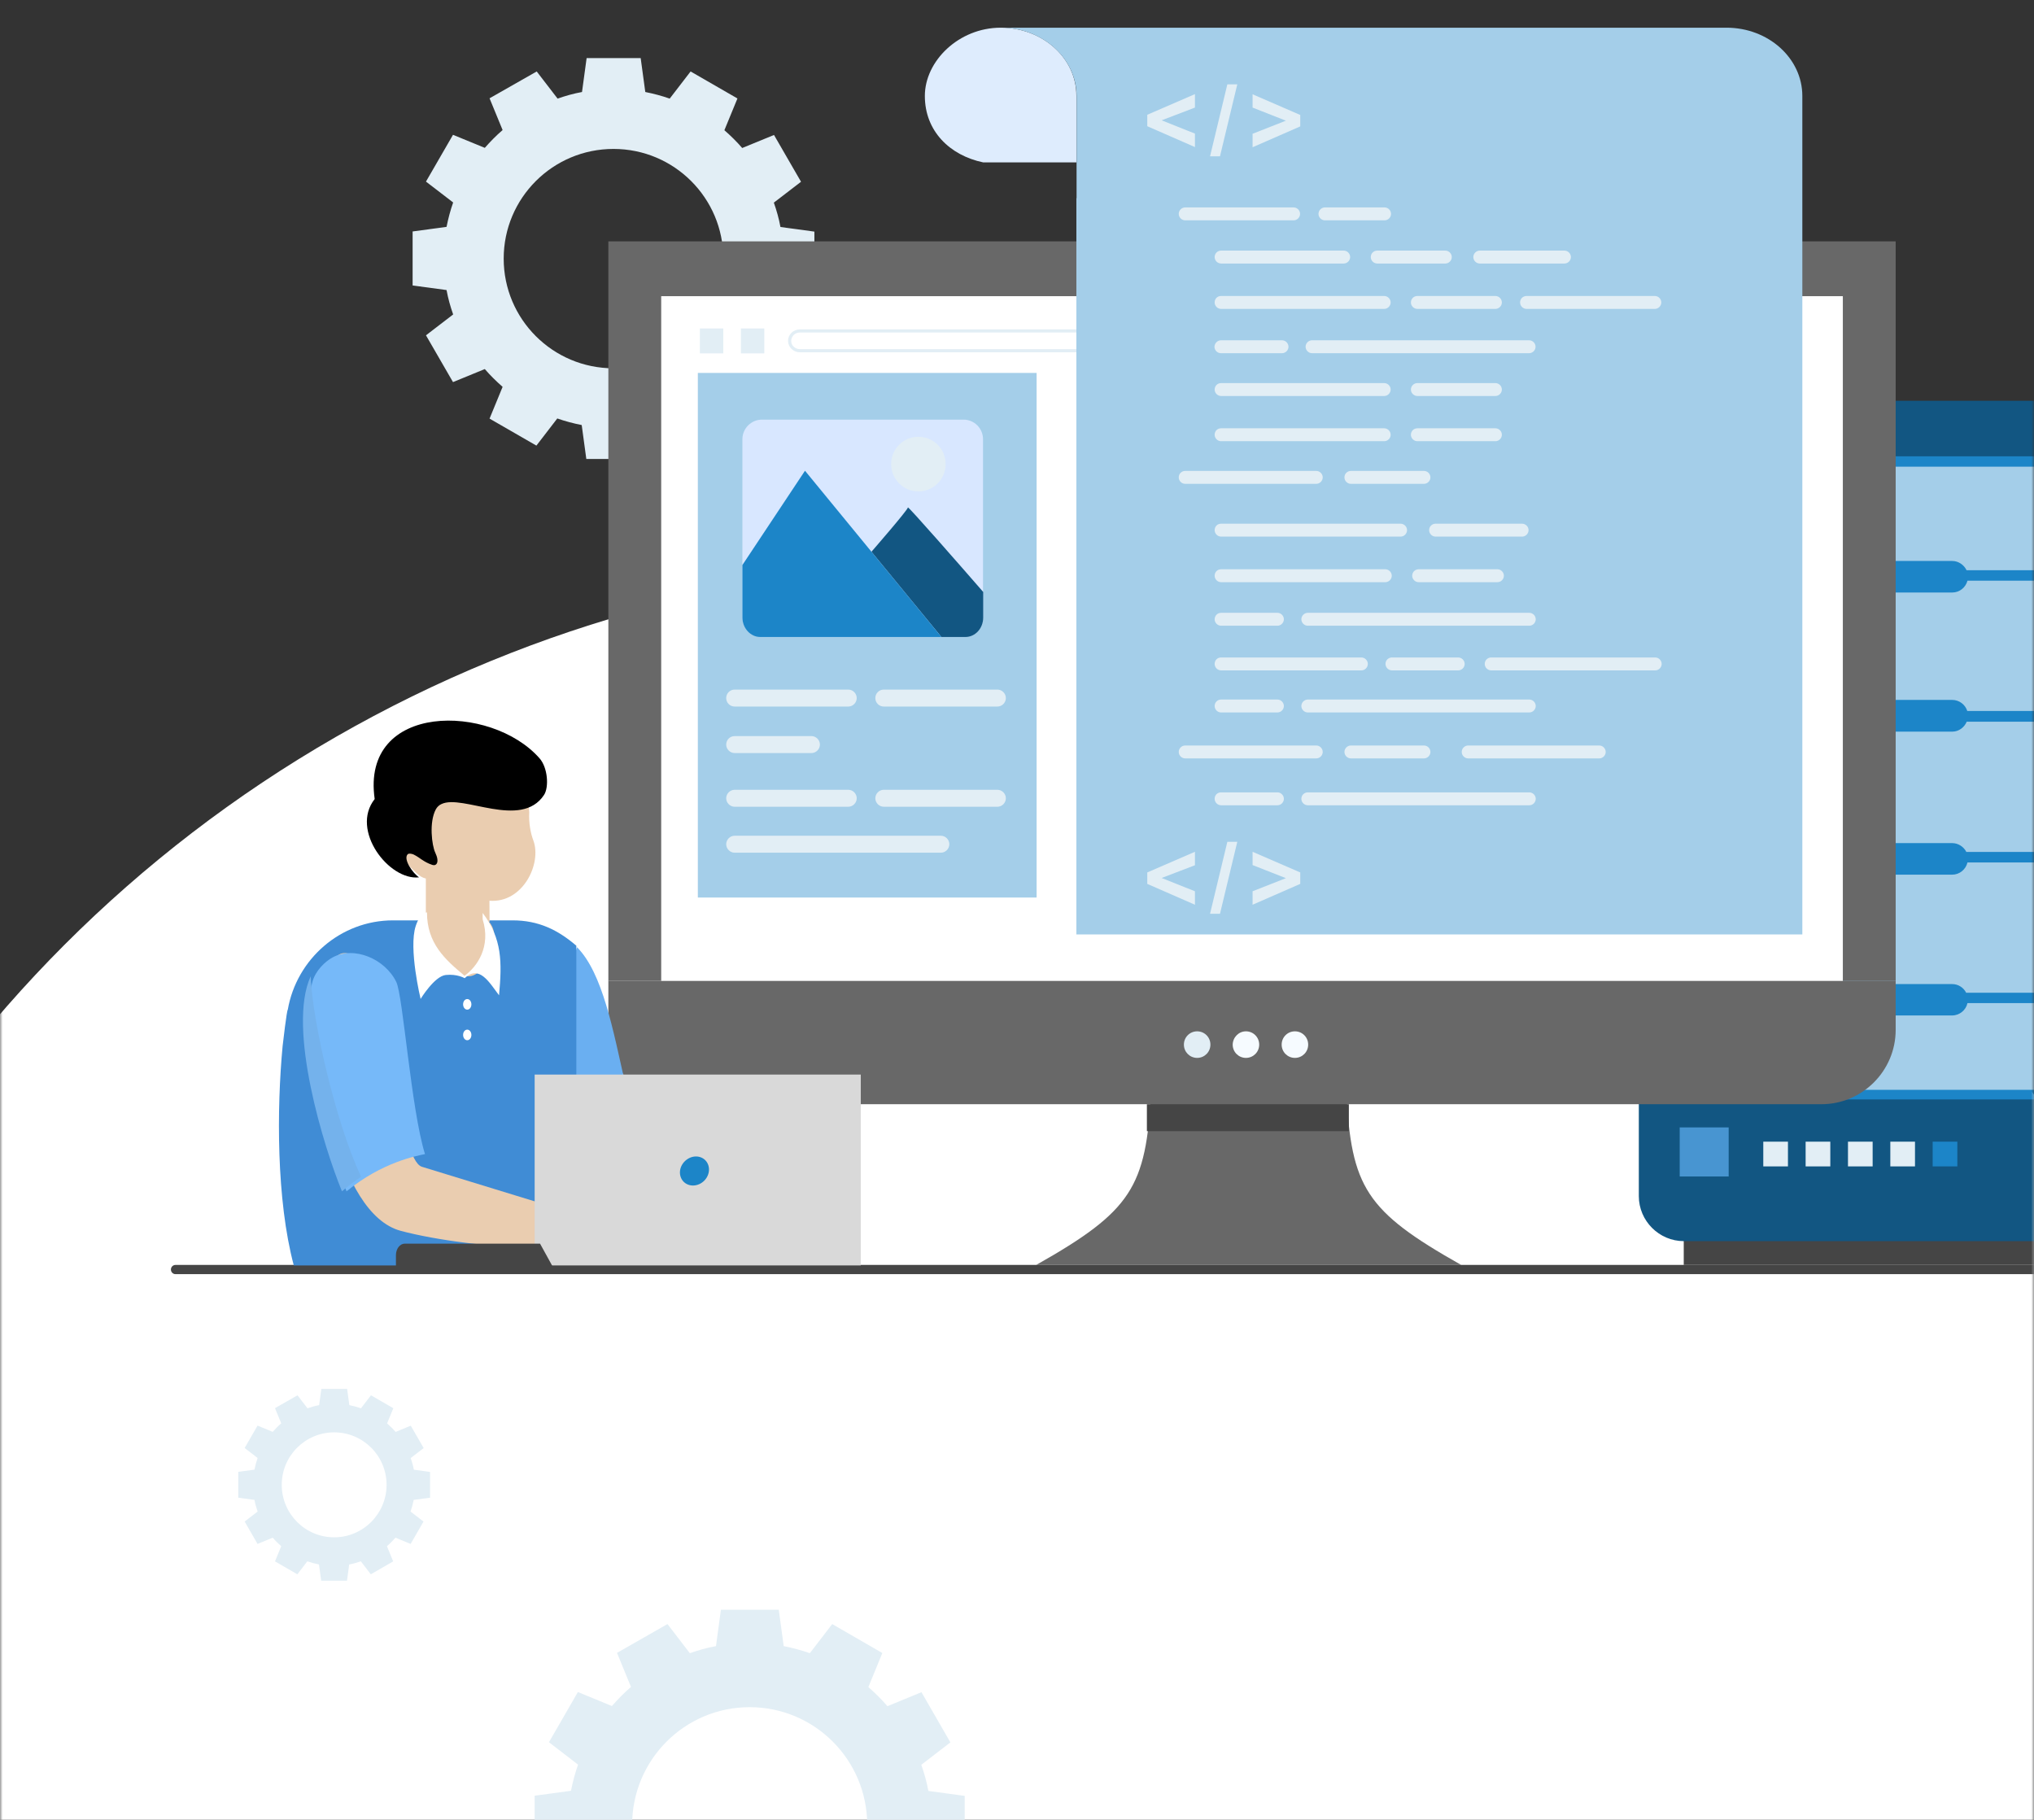 <svg width="380" height="340" viewBox="0 0 380 340" fill="none" xmlns="http://www.w3.org/2000/svg">
<rect x="0" y="0" width="380" height="340" fill="#333333" stroke="none"/>
<mask id="mask0" mask-type="alpha" maskUnits="userSpaceOnUse" x="0" y="4" width="380" height="337">
<rect y="4" width="380" height="337" fill="#1C85C8"/>
</mask>
<g mask="url(#mask0)">
<ellipse cx="184.028" cy="347.063" rx="242.657" ry="241.748" fill="white"/>
</g>
<mask id="mask1" mask-type="alpha" maskUnits="userSpaceOnUse" x="0" y="4" width="380" height="337">
<rect y="4" width="380" height="337" fill="#C4C4C4"/>
</mask>
<g mask="url(#mask1)">
<path d="M380.365 229.807H314.564V236.322H380.365V229.807Z" fill="#454545"/>
<path d="M152.147 53.359V43.271L145.806 42.411C145.519 40.835 145.089 39.316 144.572 37.855L149.651 33.957L144.601 25.216L138.661 27.652C137.628 26.448 136.509 25.359 135.333 24.327L137.772 18.395L129.02 13.351L125.118 18.423C123.655 17.907 122.134 17.506 120.556 17.191L119.695 10.857H109.595L108.734 17.191C107.156 17.477 105.635 17.907 104.172 18.423L100.27 13.351L91.461 18.366L93.9 24.299C92.695 25.33 91.605 26.448 90.572 27.623L84.632 25.187L79.582 33.928L84.661 37.826C84.144 39.288 83.743 40.806 83.427 42.383L77.086 43.243V53.331L83.427 54.191C83.714 55.767 84.144 57.286 84.661 58.748L79.582 62.645L84.632 71.386L90.572 68.95C91.605 70.154 92.724 71.243 93.9 72.275L91.461 78.207L100.212 83.251L104.115 78.179C105.578 78.695 107.099 79.096 108.677 79.411L109.538 85.745H119.638L120.499 79.411C122.077 79.124 123.597 78.695 125.061 78.179L128.963 83.251L137.715 78.207L135.276 72.275C136.481 71.243 137.571 70.125 138.604 68.95L144.544 71.386L149.594 62.645L144.515 58.748C145.031 57.286 145.433 55.767 145.749 54.191L152.147 53.359ZM114.616 68.807C103.283 68.807 94.101 59.636 94.101 48.315C94.101 36.995 103.283 27.824 114.616 27.824C125.95 27.824 135.132 36.995 135.132 48.315C135.132 59.607 125.95 68.807 114.616 68.807Z" fill="#E2EEF5"/>
<path d="M180.229 346.341V335.518L173.441 334.596C173.134 332.905 172.673 331.275 172.121 329.707L177.557 325.525L172.151 316.147L165.794 318.761C164.688 317.469 163.491 316.301 162.231 315.194L164.842 308.829L155.475 303.418L151.298 308.86C149.731 308.307 148.104 307.876 146.415 307.538L145.493 300.743H134.683L133.761 307.538C132.072 307.846 130.444 308.307 128.878 308.86L124.701 303.418L115.272 308.799L117.883 315.163C116.593 316.27 115.426 317.469 114.32 318.73L107.963 316.117L102.558 325.495L107.994 329.676C107.441 331.244 107.011 332.874 106.673 334.565L99.886 335.487V346.311L106.673 347.233C106.98 348.924 107.441 350.554 107.994 352.122L102.558 356.303L107.963 365.681L114.32 363.068C115.426 364.359 116.624 365.528 117.883 366.635L115.272 372.999L124.64 378.411L128.817 372.968C130.383 373.522 132.011 373.952 133.7 374.291L134.621 381.086H145.432L146.353 374.291C148.042 373.983 149.67 373.522 151.236 372.968L155.413 378.411L164.78 372.999L162.17 366.635C163.46 365.528 164.627 364.328 165.732 363.068L172.09 365.681L177.495 356.303L172.059 352.122C172.612 350.554 173.042 348.924 173.38 347.233L180.229 346.341ZM140.057 362.914C127.926 362.914 118.098 353.075 118.098 340.93C118.098 328.785 127.926 318.945 140.057 318.945C152.188 318.945 162.016 328.785 162.016 340.93C162.016 353.044 152.188 362.914 140.057 362.914Z" fill="#E2EEF5"/>
<path d="M80.343 279.82V274.994L77.316 274.582C77.179 273.828 76.974 273.101 76.727 272.402L79.151 270.537L76.741 266.355L73.906 267.521C73.413 266.945 72.879 266.424 72.317 265.93L73.481 263.092L69.304 260.679L67.441 263.106C66.743 262.859 66.017 262.667 65.264 262.516L64.853 259.486H60.032L59.621 262.516C58.868 262.653 58.142 262.859 57.443 263.106L55.581 260.679L51.376 263.078L52.54 265.916C51.965 266.41 51.444 266.945 50.952 267.507L48.116 266.342L45.706 270.524L48.13 272.388C47.884 273.088 47.692 273.814 47.541 274.569L44.514 274.98V279.806L47.541 280.218C47.678 280.972 47.884 281.699 48.13 282.398L45.706 284.263L48.116 288.445L50.952 287.279C51.444 287.855 51.979 288.376 52.54 288.87L51.376 291.708L55.553 294.121L57.416 291.694C58.114 291.941 58.84 292.133 59.594 292.284L60.005 295.314H64.826L65.236 292.284C65.99 292.147 66.716 291.941 67.414 291.694L69.277 294.121L73.454 291.708L72.29 288.87C72.865 288.376 73.385 287.841 73.879 287.279L76.714 288.445L79.124 284.263L76.7 282.398C76.946 281.699 77.138 280.972 77.289 280.218L80.343 279.82ZM62.429 287.211C57.019 287.211 52.636 282.823 52.636 277.407C52.636 271.991 57.019 267.603 62.429 267.603C67.839 267.603 72.221 271.991 72.221 277.407C72.221 282.809 67.839 287.211 62.429 287.211Z" fill="#E2EEF5"/>
<path fill-rule="evenodd" clip-rule="evenodd" d="M314.564 74.88H380.743C385.353 74.88 389.136 78.672 389.136 83.292V223.464C389.136 228.084 385.353 231.876 380.743 231.876H314.564C309.955 231.876 306.171 228.084 306.171 223.464V83.258C306.171 78.638 309.955 74.88 314.564 74.88Z" fill="#125682"/>
<path d="M384.114 86.221H312.294V204.605H384.114V86.221Z" fill="#A4CEE9"/>
<path d="M311.297 98.391V86.221V85.256H312.26H384.08H385.043V86.221V98.391V99.356V108.492V111.525V112.491V121.626V124.66V125.625V134.761V137.795V138.76V147.896V150.929V151.895V161.03V164.064V165.029V174.165V177.199V178.164V187.3V190.333V191.299V192.264V204.433V205.399H384.08H312.26H311.297V204.433V192.264V191.299V190.333V179.129V178.164V185.335V165.995V165.029V172.2V152.963V151.998V159.169V139.829V138.829V146V126.66V125.694V132.865V113.525V112.56V119.73V100.39V99.425V98.391ZM330.869 104.803H364.715C365.884 104.803 366.916 105.527 367.398 106.527H383.152V87.187H313.292V106.527H328.22C328.667 105.527 329.699 104.803 330.869 104.803ZM330.869 130.762H364.715C366.022 130.762 367.157 131.624 367.535 132.831H383.152V128.797V121.626V119.661V114.077V108.492H367.57C367.226 109.767 366.091 110.698 364.715 110.698H330.869C329.493 110.698 328.358 109.767 328.014 108.492H313.257V114.077V119.661V121.626V128.797V132.831H328.048C328.426 131.624 329.561 130.762 330.869 130.762ZM330.869 157.514H364.715C365.85 157.514 366.882 158.204 367.363 159.169H383.152V155.204V147.999V146.034V140.484V134.83H367.432C366.985 135.899 365.953 136.692 364.715 136.692H330.869C329.63 136.692 328.564 135.933 328.151 134.83H313.257V140.484V146.034V147.999V155.204V159.169H328.22C328.702 158.169 329.733 157.514 330.869 157.514ZM330.869 183.852H364.715C365.85 183.852 366.848 184.507 367.329 185.473H383.117V182.715V174.303V172.338V167.994V161.134H367.57C367.26 162.444 366.091 163.409 364.715 163.409H330.869C329.493 163.409 328.323 162.444 328.014 161.134H313.257V167.994V172.338V174.303V182.715V185.473H328.254C328.736 184.507 329.733 183.852 330.869 183.852ZM313.257 203.606H383.117V199.4V192.402V190.437V192.816V187.403H367.57C367.295 188.713 366.091 189.713 364.715 189.713H330.869C329.458 189.713 328.289 188.713 328.014 187.403H313.257V192.816V190.437V192.402V199.4V203.606Z" fill="#1C85C8"/>
<path d="M322.957 210.629H313.808V219.799H322.957V210.629Z" fill="#4895D1"/>
<path d="M334.033 213.294H329.424V217.914H334.033V213.294Z" fill="#E2EEF5"/>
<path d="M341.944 213.294H337.335V217.914H341.944V213.294Z" fill="#E2EEF5"/>
<path d="M349.855 213.294H345.246V217.914H349.855V213.294Z" fill="#E2EEF5"/>
<path d="M357.766 213.294H353.157V217.914H357.766V213.294Z" fill="#E2EEF5"/>
<path d="M365.678 213.294H361.068V217.914H365.678V213.294Z" fill="#1C85C8"/>
<path d="M347.998 118.146H326.19V122.42H347.998V118.146Z" fill="#D4ECFD"/>
<path d="M347.998 93.325H326.19V97.6H347.998V93.325Z" fill="#D4ECFD"/>
<path d="M347.998 194.712H326.19V198.987H347.998V194.712Z" fill="#D4ECFD"/>
<path d="M347.998 170.271H326.19V174.545H347.998V170.271Z" fill="#D4ECFD"/>
<path d="M347.998 143.864H326.19V148.138H347.998V143.864Z" fill="#D4ECFD"/>
<path d="M354.158 45.093H113.656V183.265H354.158V45.093Z" fill="#686868"/>
<path d="M344.286 55.334H123.528V196.058H344.286V55.334Z" fill="white"/>
<path fill-rule="evenodd" clip-rule="evenodd" d="M215.058 204.054C214.095 221.74 211.481 226.221 193.594 236.322H233.288H272.982C255.061 226.221 252.482 221.774 251.519 204.054L233.288 202.606L215.058 204.054Z" fill="#686868"/>
<path fill-rule="evenodd" clip-rule="evenodd" d="M354.158 183.266V192.402C354.158 200.055 347.932 206.295 340.296 206.295H127.518C119.882 206.295 113.656 200.055 113.656 192.402V183.266H354.158Z" fill="#686868"/>
<path fill-rule="evenodd" clip-rule="evenodd" d="M223.657 192.679C225.033 192.679 226.134 193.782 226.134 195.161C226.134 196.54 225.033 197.643 223.657 197.643C222.281 197.643 221.181 196.54 221.181 195.161C221.181 193.782 222.281 192.679 223.657 192.679Z" fill="#E2EEF5"/>
<path fill-rule="evenodd" clip-rule="evenodd" d="M232.772 192.679C234.148 192.679 235.249 193.782 235.249 195.161C235.249 196.54 234.148 197.643 232.772 197.643C231.397 197.643 230.296 196.54 230.296 195.161C230.33 193.782 231.431 192.679 232.772 192.679Z" fill="#F6FBFF"/>
<path fill-rule="evenodd" clip-rule="evenodd" d="M241.922 192.679C243.298 192.679 244.399 193.782 244.399 195.161C244.399 196.54 243.298 197.643 241.922 197.643C240.546 197.643 239.445 196.54 239.445 195.161C239.445 193.782 240.546 192.679 241.922 192.679Z" fill="#F6FBFF"/>
<path d="M193.663 69.673H130.374V167.683H193.663V69.673Z" fill="#A4CEE9"/>
<path fill-rule="evenodd" clip-rule="evenodd" d="M137.253 156.136H175.777C176.637 156.136 177.359 156.86 177.359 157.722C177.359 158.583 176.637 159.307 175.777 159.307H137.253C136.393 159.307 135.671 158.583 135.671 157.722C135.671 156.86 136.393 156.136 137.253 156.136Z" fill="#E2EEF5"/>
<path fill-rule="evenodd" clip-rule="evenodd" d="M137.253 128.831H158.476C159.336 128.831 160.058 129.555 160.058 130.417C160.058 131.279 159.336 132.003 158.476 132.003H137.253C136.393 132.003 135.671 131.314 135.671 130.417C135.671 129.521 136.393 128.831 137.253 128.831Z" fill="#E2EEF5"/>
<path fill-rule="evenodd" clip-rule="evenodd" d="M165.114 128.831H186.337C187.197 128.831 187.919 129.555 187.919 130.417C187.919 131.279 187.197 132.003 186.337 132.003H165.114C164.254 132.003 163.532 131.314 163.532 130.417C163.532 129.521 164.254 128.831 165.114 128.831Z" fill="#E2EEF5"/>
<path fill-rule="evenodd" clip-rule="evenodd" d="M137.253 137.52H151.596C152.456 137.52 153.179 138.244 153.179 139.106C153.179 139.968 152.456 140.692 151.596 140.692H137.253C136.393 140.692 135.671 139.968 135.671 139.106C135.671 138.209 136.393 137.52 137.253 137.52Z" fill="#E2EEF5"/>
<path fill-rule="evenodd" clip-rule="evenodd" d="M137.253 147.551H158.476C159.336 147.551 160.058 148.275 160.058 149.137C160.058 149.999 159.336 150.723 158.476 150.723H137.253C136.393 150.723 135.671 149.999 135.671 149.137C135.671 148.275 136.393 147.551 137.253 147.551Z" fill="#E2EEF5"/>
<path fill-rule="evenodd" clip-rule="evenodd" d="M165.114 147.551H186.337C187.197 147.551 187.919 148.275 187.919 149.137C187.919 149.999 187.197 150.723 186.337 150.723H165.114C164.254 150.723 163.532 149.999 163.532 149.137C163.532 148.275 164.254 147.551 165.114 147.551Z" fill="#E2EEF5"/>
<path d="M326.125 62.124H149.429C148.982 62.124 148.569 62.296 148.294 62.572C148.019 62.848 147.813 63.261 147.813 63.675C147.813 64.123 147.985 64.502 148.294 64.778C148.569 65.054 148.982 65.227 149.429 65.227H326.159C326.607 65.227 327.019 65.054 327.295 64.778C327.57 64.502 327.776 64.089 327.776 63.675C327.776 63.227 327.604 62.848 327.295 62.572C326.985 62.296 326.572 62.124 326.125 62.124ZM149.429 61.538H326.159C326.779 61.538 327.329 61.779 327.707 62.158C328.12 62.538 328.361 63.089 328.361 63.675C328.361 64.261 328.12 64.813 327.707 65.192C327.295 65.571 326.744 65.812 326.159 65.812H149.429C148.81 65.812 148.26 65.571 147.881 65.192C147.469 64.813 147.228 64.261 147.228 63.675C147.228 63.089 147.469 62.538 147.881 62.158C148.26 61.779 148.81 61.538 149.429 61.538Z" fill="#E2EEF5"/>
<path d="M142.79 61.366H138.422V66.02H142.79V61.366Z" fill="#E2EEF5"/>
<path d="M135.12 61.366H130.752V66.02H135.12V61.366Z" fill="#E2EEF5"/>
<path d="M252 206.296H214.267V211.329H252V206.296Z" fill="#454545"/>
<path fill-rule="evenodd" clip-rule="evenodd" d="M186.956 5.174C179.148 5.174 172.784 11.379 172.784 17.929C172.784 24.479 177.428 29.03 183.688 30.34H201.093V17.929C201.127 10.862 194.798 5.174 186.956 5.174Z" fill="#DEECFD"/>
<path fill-rule="evenodd" clip-rule="evenodd" d="M186.818 5.174H186.956H186.818ZM201.127 37.028H201.093V174.58H336.719V70.399V37.028V17.929C336.719 10.896 330.39 5.174 322.548 5.174H186.956C194.764 5.174 201.127 10.896 201.127 17.929V37.028Z" fill="#A4CEE9"/>
<path fill-rule="evenodd" clip-rule="evenodd" d="M234.011 27.511V24.994L240.236 22.547L234.011 20.099V17.617L242.919 21.478V23.615L234.011 27.511ZM226.065 29.2L229.298 15.755H231.156L227.922 29.2H226.065ZM223.244 27.477L214.336 23.581V21.444L223.244 17.582V20.099L217.019 22.478L223.244 24.96V27.477Z" fill="#E2EEF5"/>
<path fill-rule="evenodd" clip-rule="evenodd" d="M221.421 38.752H241.681C242.335 38.752 242.885 39.303 242.885 39.958C242.885 40.613 242.335 41.165 241.681 41.165H221.421C220.768 41.165 220.218 40.613 220.218 39.958C220.218 39.303 220.768 38.752 221.421 38.752Z" fill="#E2EEF5"/>
<path fill-rule="evenodd" clip-rule="evenodd" d="M247.529 38.752H258.673C259.327 38.752 259.877 39.303 259.877 39.958C259.877 40.613 259.327 41.165 258.673 41.165H247.529C246.875 41.165 246.325 40.613 246.325 39.958C246.325 39.303 246.875 38.752 247.529 38.752Z" fill="#E2EEF5"/>
<path fill-rule="evenodd" clip-rule="evenodd" d="M228.129 46.819H251.037C251.691 46.819 252.241 47.371 252.241 48.026C252.241 48.681 251.691 49.233 251.037 49.233H228.129C227.475 49.233 226.925 48.681 226.925 48.026C226.925 47.371 227.441 46.819 228.129 46.819Z" fill="#E2EEF5"/>
<path fill-rule="evenodd" clip-rule="evenodd" d="M257.297 46.819H270.024C270.678 46.819 271.228 47.371 271.228 48.026C271.228 48.681 270.678 49.233 270.024 49.233H257.297C256.644 49.233 256.093 48.681 256.093 48.026C256.093 47.371 256.609 46.819 257.297 46.819Z" fill="#E2EEF5"/>
<path fill-rule="evenodd" clip-rule="evenodd" d="M276.456 46.819H292.279C292.932 46.819 293.482 47.371 293.482 48.026C293.482 48.681 292.932 49.233 292.279 49.233H276.456C275.803 49.233 275.252 48.681 275.252 48.026C275.252 47.371 275.803 46.819 276.456 46.819Z" fill="#E2EEF5"/>
<path fill-rule="evenodd" clip-rule="evenodd" d="M228.129 55.298H258.604C259.258 55.298 259.808 55.849 259.808 56.504C259.808 57.159 259.258 57.711 258.604 57.711H228.129C227.475 57.711 226.925 57.159 226.925 56.504C226.925 55.815 227.441 55.298 228.129 55.298Z" fill="#E2EEF5"/>
<path fill-rule="evenodd" clip-rule="evenodd" d="M264.796 55.298H279.38C280.033 55.298 280.584 55.849 280.584 56.504C280.584 57.159 280.033 57.711 279.38 57.711H264.796C264.142 57.711 263.592 57.159 263.592 56.504C263.592 55.815 264.142 55.298 264.796 55.298Z" fill="#E2EEF5"/>
<path fill-rule="evenodd" clip-rule="evenodd" d="M285.193 55.298H309.167C309.821 55.298 310.371 55.849 310.371 56.504C310.371 57.159 309.821 57.711 309.167 57.711H285.193C284.539 57.711 283.989 57.159 283.989 56.504C283.989 55.815 284.539 55.298 285.193 55.298Z" fill="#E2EEF5"/>
<path fill-rule="evenodd" clip-rule="evenodd" d="M228.129 63.574H239.514C240.167 63.574 240.718 64.125 240.718 64.78C240.718 65.435 240.167 65.987 239.514 65.987H228.094C227.441 65.987 226.89 65.435 226.89 64.78C226.925 64.125 227.441 63.574 228.129 63.574Z" fill="#E2EEF5"/>
<path fill-rule="evenodd" clip-rule="evenodd" d="M245.121 63.574H285.675C286.328 63.574 286.878 64.125 286.878 64.78C286.878 65.435 286.328 65.987 285.675 65.987H245.121C244.467 65.987 243.917 65.435 243.917 64.78C243.917 64.125 244.467 63.574 245.121 63.574Z" fill="#E2EEF5"/>
<path fill-rule="evenodd" clip-rule="evenodd" d="M228.129 71.569H258.604C259.258 71.569 259.808 72.12 259.808 72.775C259.808 73.43 259.258 73.982 258.604 73.982H228.129C227.475 73.982 226.925 73.43 226.925 72.775C226.925 72.12 227.441 71.569 228.129 71.569Z" fill="#E2EEF5"/>
<path fill-rule="evenodd" clip-rule="evenodd" d="M264.796 71.569H279.38C280.033 71.569 280.584 72.12 280.584 72.775C280.584 73.43 280.033 73.982 279.38 73.982H264.796C264.142 73.982 263.592 73.43 263.592 72.775C263.592 72.12 264.142 71.569 264.796 71.569Z" fill="#E2EEF5"/>
<path fill-rule="evenodd" clip-rule="evenodd" d="M228.129 80.016H258.604C259.258 80.016 259.808 80.567 259.808 81.222C259.808 81.877 259.258 82.429 258.604 82.429H228.129C227.475 82.429 226.925 81.877 226.925 81.222C226.925 80.533 227.441 80.016 228.129 80.016Z" fill="#E2EEF5"/>
<path fill-rule="evenodd" clip-rule="evenodd" d="M264.796 80.016H279.38C280.033 80.016 280.584 80.567 280.584 81.222C280.584 81.877 280.033 82.429 279.38 82.429H264.796C264.142 82.429 263.592 81.877 263.592 81.222C263.592 80.533 264.142 80.016 264.796 80.016Z" fill="#E2EEF5"/>
<path fill-rule="evenodd" clip-rule="evenodd" d="M221.421 87.98H245.912C246.565 87.98 247.116 88.532 247.116 89.187C247.116 89.842 246.565 90.393 245.912 90.393H221.421C220.768 90.393 220.218 89.842 220.218 89.187C220.218 88.497 220.768 87.98 221.421 87.98Z" fill="#E2EEF5"/>
<path fill-rule="evenodd" clip-rule="evenodd" d="M252.379 87.98H266.034C266.688 87.98 267.238 88.532 267.238 89.187C267.238 89.842 266.688 90.393 266.034 90.393H252.379C251.725 90.393 251.175 89.842 251.175 89.187C251.175 88.497 251.725 87.98 252.379 87.98Z" fill="#E2EEF5"/>
<path fill-rule="evenodd" clip-rule="evenodd" d="M228.129 97.84H261.666C262.319 97.84 262.87 98.391 262.87 99.046C262.87 99.701 262.319 100.253 261.666 100.253H228.129C227.475 100.253 226.925 99.701 226.925 99.046C226.925 98.357 227.441 97.84 228.129 97.84Z" fill="#E2EEF5"/>
<path fill-rule="evenodd" clip-rule="evenodd" d="M268.201 97.84H284.367C285.021 97.84 285.571 98.391 285.571 99.046C285.571 99.701 285.021 100.253 284.367 100.253H268.201C267.547 100.253 266.997 99.701 266.997 99.046C266.997 98.357 267.547 97.84 268.201 97.84Z" fill="#E2EEF5"/>
<path fill-rule="evenodd" clip-rule="evenodd" d="M228.129 106.354H258.811C259.464 106.354 260.015 106.906 260.015 107.561C260.015 108.216 259.464 108.767 258.811 108.767H228.129C227.475 108.767 226.925 108.216 226.925 107.561C226.925 106.871 227.441 106.354 228.129 106.354Z" fill="#E2EEF5"/>
<path fill-rule="evenodd" clip-rule="evenodd" d="M265.036 106.354H279.758C280.412 106.354 280.962 106.906 280.962 107.561C280.962 108.216 280.412 108.767 279.758 108.767H265.036C264.383 108.767 263.833 108.216 263.833 107.561C263.833 106.871 264.383 106.354 265.036 106.354Z" fill="#E2EEF5"/>
<path fill-rule="evenodd" clip-rule="evenodd" d="M228.129 114.49H238.654C239.308 114.49 239.858 115.041 239.858 115.696C239.858 116.351 239.308 116.903 238.654 116.903H228.129C227.475 116.903 226.925 116.351 226.925 115.696C226.925 115.041 227.441 114.49 228.129 114.49Z" fill="#E2EEF5"/>
<path fill-rule="evenodd" clip-rule="evenodd" d="M244.33 114.49H285.709C286.362 114.49 286.913 115.041 286.913 115.696C286.913 116.351 286.362 116.903 285.709 116.903H244.33C243.676 116.903 243.126 116.351 243.126 115.696C243.126 115.041 243.676 114.49 244.33 114.49Z" fill="#E2EEF5"/>
<path fill-rule="evenodd" clip-rule="evenodd" d="M228.129 122.833H254.339C254.993 122.833 255.543 123.385 255.543 124.04C255.543 124.695 254.993 125.246 254.339 125.246H228.129C227.475 125.246 226.925 124.695 226.925 124.04C226.925 123.35 227.441 122.833 228.129 122.833Z" fill="#E2EEF5"/>
<path fill-rule="evenodd" clip-rule="evenodd" d="M260.049 122.833H272.432C273.085 122.833 273.636 123.385 273.636 124.04C273.636 124.695 273.085 125.246 272.432 125.246H260.049C259.396 125.246 258.845 124.695 258.845 124.04C258.845 123.35 259.396 122.833 260.049 122.833Z" fill="#E2EEF5"/>
<path fill-rule="evenodd" clip-rule="evenodd" d="M278.589 122.833H309.236C309.89 122.833 310.44 123.385 310.44 124.04C310.44 124.695 309.89 125.246 309.236 125.246H278.589C277.935 125.246 277.385 124.695 277.385 124.04C277.385 123.35 277.935 122.833 278.589 122.833Z" fill="#E2EEF5"/>
<path fill-rule="evenodd" clip-rule="evenodd" d="M228.129 130.693H238.654C239.308 130.693 239.858 131.245 239.858 131.9C239.858 132.555 239.308 133.106 238.654 133.106H228.129C227.475 133.106 226.925 132.555 226.925 131.9C226.925 131.245 227.441 130.693 228.129 130.693Z" fill="#E2EEF5"/>
<path fill-rule="evenodd" clip-rule="evenodd" d="M244.33 130.693H285.709C286.362 130.693 286.913 131.245 286.913 131.9C286.913 132.555 286.362 133.106 285.709 133.106H244.33C243.676 133.106 243.126 132.555 243.126 131.9C243.126 131.245 243.676 130.693 244.33 130.693Z" fill="#E2EEF5"/>
<path fill-rule="evenodd" clip-rule="evenodd" d="M221.421 139.278H245.912C246.565 139.278 247.116 139.829 247.116 140.484C247.116 141.139 246.565 141.691 245.912 141.691H221.421C220.768 141.691 220.218 141.139 220.218 140.484C220.218 139.829 220.768 139.278 221.421 139.278Z" fill="#E2EEF5"/>
<path fill-rule="evenodd" clip-rule="evenodd" d="M252.379 139.278H266.034C266.688 139.278 267.238 139.829 267.238 140.484C267.238 141.139 266.688 141.691 266.034 141.691H252.379C251.725 141.691 251.175 141.139 251.175 140.484C251.175 139.829 251.725 139.278 252.379 139.278Z" fill="#E2EEF5"/>
<path fill-rule="evenodd" clip-rule="evenodd" d="M234.011 169.029V166.512L240.236 164.064L234.011 161.617V159.135L242.919 162.996V165.133L234.011 169.029ZM226.065 170.718L229.298 157.273H231.156L227.922 170.718H226.065ZM223.244 169.029L214.336 165.133V162.996L223.244 159.135V161.651L217.019 164.03L223.244 166.512V169.029Z" fill="#E2EEF5"/>
<path fill-rule="evenodd" clip-rule="evenodd" d="M32.793 236.321H524.391C524.872 236.321 525.251 236.7 525.251 237.183C525.251 237.666 524.872 238.045 524.391 238.045H32.793C32.312 238.045 31.933 237.666 31.933 237.183C31.933 236.7 32.312 236.321 32.793 236.321Z" fill="#454545"/>
<path fill-rule="evenodd" clip-rule="evenodd" d="M142.343 78.398H180.008C182.037 78.398 183.654 80.053 183.654 82.052V115.32C183.654 117.354 182.003 118.974 180.008 118.974H142.343C140.314 118.974 138.697 117.319 138.697 115.32V82.052C138.697 80.053 140.348 78.398 142.343 78.398Z" fill="#D8E7FF"/>
<path fill-rule="evenodd" clip-rule="evenodd" d="M183.688 110.595V115.352C183.688 117.386 182.209 119.007 180.352 119.007H175.88L162.809 103.08C162.809 103.08 169.62 95.254 169.62 94.806C169.62 94.495 179.492 105.769 183.688 110.595Z" fill="#125682"/>
<path fill-rule="evenodd" clip-rule="evenodd" d="M175.88 119.007H142.034C140.211 119.007 138.697 117.353 138.697 115.353V105.562L150.392 87.946L175.88 119.007Z" fill="#1C85C8"/>
<path fill-rule="evenodd" clip-rule="evenodd" d="M171.581 81.603C174.401 81.603 176.671 83.878 176.671 86.705C176.671 89.531 174.401 91.807 171.581 91.807C168.76 91.807 166.49 89.531 166.49 86.705C166.49 83.878 168.76 81.603 171.581 81.603Z" fill="#E2EEF5"/>
<path fill-rule="evenodd" clip-rule="evenodd" d="M274.289 139.278H298.78C299.433 139.278 299.983 139.829 299.983 140.484C299.983 141.139 299.433 141.691 298.78 141.691H274.289C273.636 141.691 273.085 141.139 273.085 140.484C273.085 139.829 273.636 139.278 274.289 139.278Z" fill="#E2EEF5"/>
<path fill-rule="evenodd" clip-rule="evenodd" d="M228.129 148.034H238.654C239.308 148.034 239.858 148.586 239.858 149.241C239.858 149.896 239.308 150.447 238.654 150.447H228.129C227.475 150.447 226.925 149.896 226.925 149.241C226.925 148.551 227.441 148.034 228.129 148.034Z" fill="#E2EEF5"/>
<path fill-rule="evenodd" clip-rule="evenodd" d="M244.33 148.034H285.709C286.362 148.034 286.913 148.586 286.913 149.241C286.913 149.896 286.362 150.447 285.709 150.447H244.33C243.676 150.447 243.126 149.896 243.126 149.241C243.126 148.551 243.676 148.034 244.33 148.034Z" fill="#E2EEF5"/>
</g>
<path fill-rule="evenodd" clip-rule="evenodd" d="M107.814 176.971C117.413 186.728 115.508 219.422 127.703 223.499C127.703 223.499 136.424 225.636 135.826 228.347C135.247 231.059 134.108 232.088 134.108 232.088C134.108 232.088 123.837 233.077 115.228 231.158C110.373 230.089 109.663 223.321 107.833 222.529C102.735 220.352 100.027 198.464 100.027 198.464L107.814 176.971Z" fill="#6AAFF1"/>
<path d="M95.761 171.948H73.414C63.609 171.948 55.399 179.19 53.765 188.642C53.588 188.642 52.859 194.878 52.8 195.43C51.698 207.093 51.619 224.142 54.887 236.416H107.456L107.673 207.467V176.684C104.208 173.724 100.624 171.948 95.761 171.948Z" fill="#408CD5"/>
<path fill-rule="evenodd" clip-rule="evenodd" d="M98.873 151.757C98.77 153.796 99.12 155.625 99.634 156.998C101.261 161.323 97.699 168.775 91.439 168.279L91.46 172.224H91.357C94.116 175.235 90.719 182.362 87.568 182.4C84.85 182.419 79.888 177.007 79.558 172.224V164.125C79.249 164.029 79.229 164.087 78.611 163.744C77.973 163.381 74.822 160.504 75.069 159.151C75.317 157.798 78.24 157.645 78.24 157.645L78.92 157.093C77.17 153.091 75.831 153.015 80.361 150.804C84.891 148.574 94.013 148.746 94.013 148.746L98.728 150.061L98.873 151.757Z" fill="#EACDB0"/>
<path fill-rule="evenodd" clip-rule="evenodd" d="M71.348 185.472C69.259 180.688 64.385 175.147 62.103 179.831C59.414 182.602 58.853 182.98 58.776 186.668C58.583 198.049 62.78 226.731 74.887 229.96C81.385 231.694 92.429 233.169 99.72 232.91C102.66 232.81 105.909 233.986 107.051 233.089C111.054 230 106.567 226.492 106.567 226.492C106.567 226.492 81.385 218.778 78.813 217.981C74.578 216.625 72.817 188.821 71.348 185.472Z" fill="#EACDB0"/>
<path fill-rule="evenodd" clip-rule="evenodd" d="M110.958 201.943H155.485C157.203 201.943 158.98 203.346 158.605 204.981L151.951 233.648C151.575 235.282 150.549 236.686 148.831 236.686H104.283C102.565 236.686 100.788 235.282 101.163 233.648L107.818 204.981C108.213 203.346 109.24 201.943 110.958 201.943Z" fill="#454545"/>
<path d="M160.813 200.757H99.886V236.415H160.813V200.757Z" fill="#D9D9D9"/>
<path fill-rule="evenodd" clip-rule="evenodd" d="M130.718 216.15C132.114 216.54 132.812 218.027 132.278 219.479C131.744 220.931 130.164 221.781 128.768 221.391C127.372 221.002 126.674 219.514 127.208 218.063C127.762 216.628 129.322 215.761 130.718 216.15Z" fill="#1C85C8"/>
<path fill-rule="evenodd" clip-rule="evenodd" d="M75.641 232.343H100.892L103.284 236.686H73.97V234.514C73.97 233.305 74.71 232.343 75.641 232.343Z" fill="#454545"/>
<path fill-rule="evenodd" clip-rule="evenodd" d="M81.422 151.205C80.117 153.649 80.699 157.978 81.302 159.261C82.185 161.104 81.543 161.846 80.76 161.585C79.053 161.004 78.531 160.263 77.267 159.641C76.966 159.501 76.343 159.381 76.143 159.621C75.299 160.563 77.166 163.188 78.29 163.91C72.71 164.571 65.383 155.112 70 149.281C67.39 131.124 91.76 131.385 100.793 141.665C102.359 143.429 102.58 147.096 101.636 148.519C97.341 155.032 86.4 148.299 82.466 150.223C82.024 150.423 81.683 150.744 81.422 151.205Z" fill="black"/>
<path fill-rule="evenodd" clip-rule="evenodd" d="M74.039 183.461C71.958 179.172 66.166 176.657 62.105 178.887C60.724 179.649 58.993 181.307 58.395 183.327C55.51 193.143 62.167 216.682 64.744 222.571C71.422 217.082 77.894 215.939 79.398 215.615C76.801 207.266 75.297 186.034 74.039 183.461Z" fill="#76B9F9"/>
<path fill-rule="evenodd" clip-rule="evenodd" d="M58.043 182.4C53.573 192.067 60.603 214.637 63.891 222.571C65.073 221.532 66.274 220.646 67.456 219.856C62.67 209.63 58.358 190.681 58.043 182.4Z" fill="#74B2EC"/>
<path fill-rule="evenodd" clip-rule="evenodd" d="M87.292 192.363C86.86 192.363 86.518 192.796 86.518 193.353C86.518 193.889 86.86 194.343 87.292 194.343C87.724 194.343 88.066 193.91 88.066 193.353C88.066 192.796 87.724 192.363 87.292 192.363ZM87.292 186.649C86.86 186.649 86.518 187.082 86.518 187.639C86.518 188.175 86.86 188.629 87.292 188.629C87.724 188.629 88.066 188.196 88.066 187.639C88.066 187.082 87.724 186.649 87.292 186.649ZM90.19 171.819C91.738 176.831 89.182 180.585 86.788 182.297C83.099 179.224 79.769 176.233 79.769 170.457C79.769 170.457 78.491 170.437 77.663 173.015C76.296 177.202 78.581 186.628 78.581 186.628C78.581 186.628 81.155 182.379 83.279 182.152C85.42 181.926 86.806 182.751 86.806 182.751C89.542 180.193 91.396 183.514 93.231 185.948C93.807 179.739 93.807 175.366 90.172 170.56C90.19 170.849 90.136 171.654 90.19 171.819Z" fill="white"/>
</svg>
